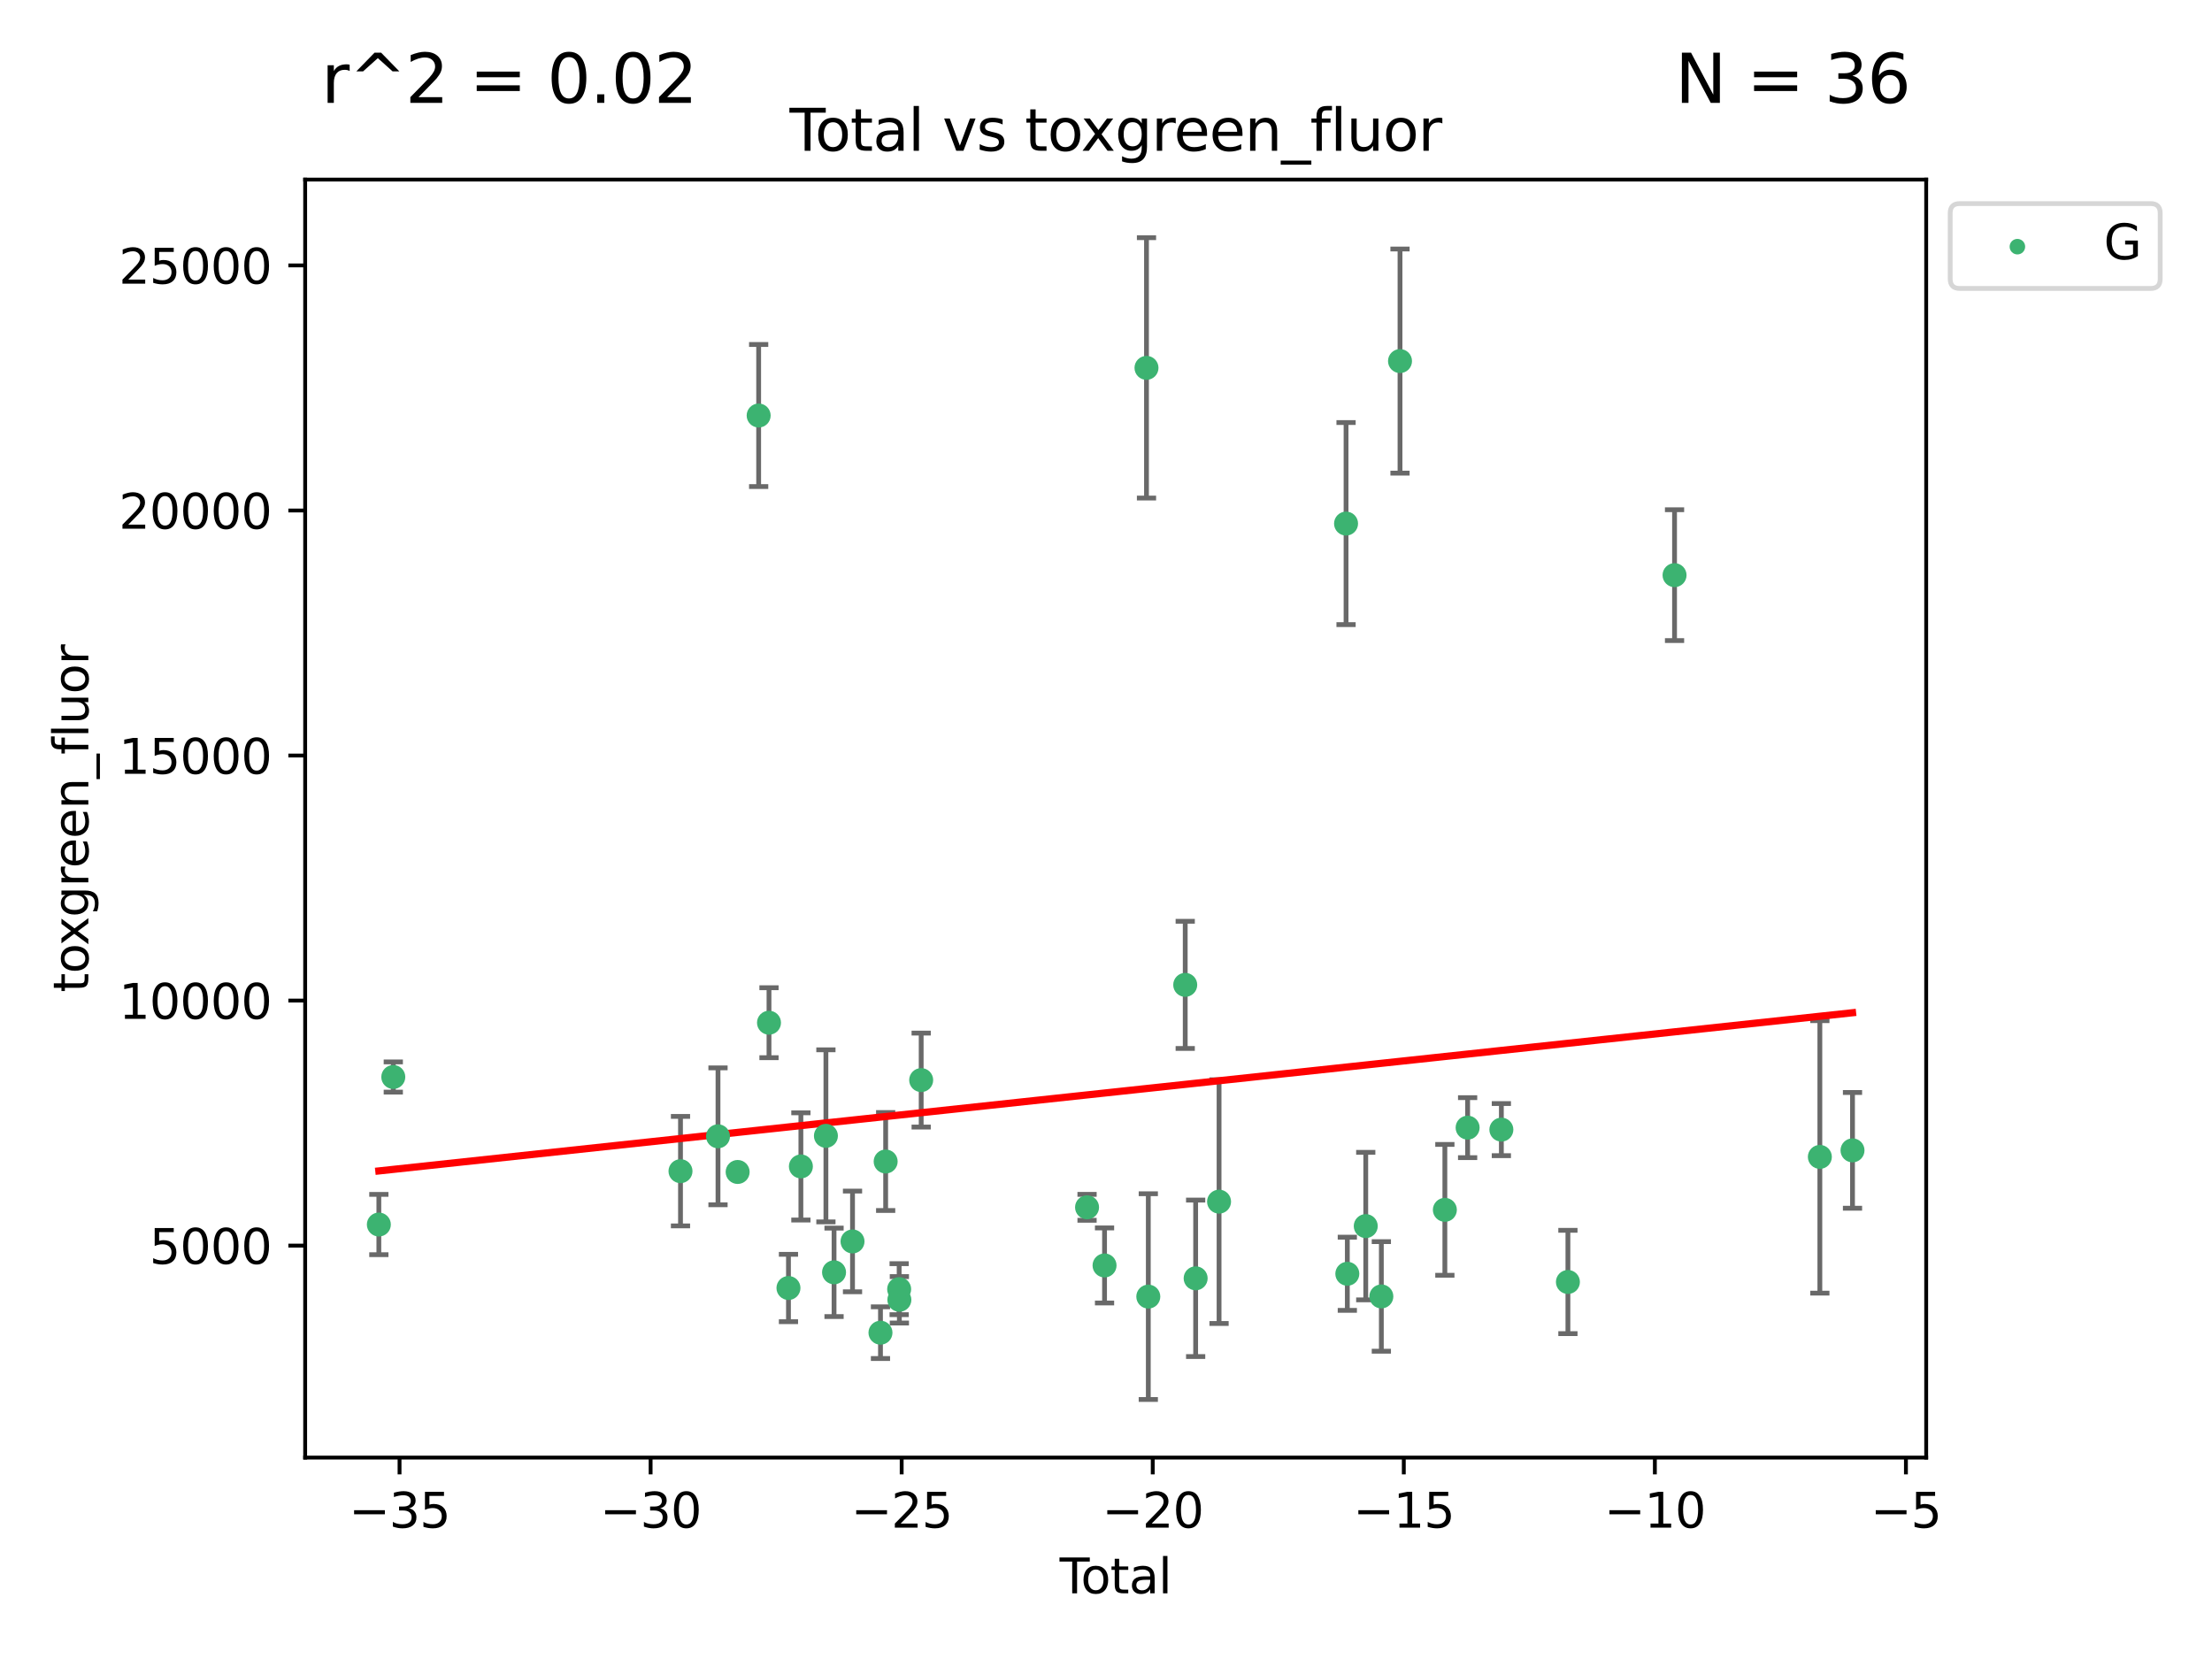 <?xml version="1.0" encoding="utf-8" standalone="no"?>
<!DOCTYPE svg PUBLIC "-//W3C//DTD SVG 1.1//EN"
  "http://www.w3.org/Graphics/SVG/1.1/DTD/svg11.dtd">
<svg xmlns:xlink="http://www.w3.org/1999/xlink" width="460.8pt" height="345.6pt" viewBox="0 0 460.8 345.6" xmlns="http://www.w3.org/2000/svg" version="1.1">
 <defs>
  <style type="text/css">*{stroke-linejoin: round; stroke-linecap: butt}</style>
 </defs>
 <g id="figure_1">
  <g id="patch_1">
   <path d="M 0 345.6 
L 460.8 345.6 
L 460.8 0 
L 0 0 
z
" style="fill: #ffffff"/>
  </g>
  <g id="axes_1">
   <g id="patch_2">
    <path d="M 63.571 303.64 
L 401.26 303.64 
L 401.26 37.411 
L 63.571 37.411 
z
" style="fill: #ffffff"/>
   </g>
   <g id="PathCollection_1">
    <defs>
     <path id="ma9e96d5936" d="M 0 1.118 
C 0.297 1.118 0.581 1 0.791 0.791 
C 1 0.581 1.118 0.297 1.118 0 
C 1.118 -0.297 1 -0.581 0.791 -0.791 
C 0.581 -1 0.297 -1.118 0 -1.118 
C -0.297 -1.118 -0.581 -1 -0.791 -0.791 
C -1 -0.581 -1.118 -0.297 -1.118 0 
C -1.118 0.297 -1 0.581 -0.791 0.791 
C -0.581 1 -0.297 1.118 0 1.118 
z
" style="stroke: #3cb371"/>
    </defs>
    <g clip-path="url(#pfe37935ccc)">
     <use xlink:href="#ma9e96d5936" x="78.921" y="255.092" style="fill: #3cb371; stroke: #3cb371"/>
     <use xlink:href="#ma9e96d5936" x="81.93" y="224.358" style="fill: #3cb371; stroke: #3cb371"/>
     <use xlink:href="#ma9e96d5936" x="141.76" y="243.976" style="fill: #3cb371; stroke: #3cb371"/>
     <use xlink:href="#ma9e96d5936" x="149.573" y="236.713" style="fill: #3cb371; stroke: #3cb371"/>
     <use xlink:href="#ma9e96d5936" x="153.665" y="244.142" style="fill: #3cb371; stroke: #3cb371"/>
     <use xlink:href="#ma9e96d5936" x="158.042" y="86.56" style="fill: #3cb371; stroke: #3cb371"/>
     <use xlink:href="#ma9e96d5936" x="160.196" y="213.05" style="fill: #3cb371; stroke: #3cb371"/>
     <use xlink:href="#ma9e96d5936" x="164.252" y="268.315" style="fill: #3cb371; stroke: #3cb371"/>
     <use xlink:href="#ma9e96d5936" x="166.84" y="242.987" style="fill: #3cb371; stroke: #3cb371"/>
     <use xlink:href="#ma9e96d5936" x="172.053" y="236.618" style="fill: #3cb371; stroke: #3cb371"/>
     <use xlink:href="#ma9e96d5936" x="173.747" y="265.048" style="fill: #3cb371; stroke: #3cb371"/>
     <use xlink:href="#ma9e96d5936" x="177.596" y="258.614" style="fill: #3cb371; stroke: #3cb371"/>
     <use xlink:href="#ma9e96d5936" x="183.419" y="277.623" style="fill: #3cb371; stroke: #3cb371"/>
     <use xlink:href="#ma9e96d5936" x="184.499" y="241.963" style="fill: #3cb371; stroke: #3cb371"/>
     <use xlink:href="#ma9e96d5936" x="187.311" y="268.556" style="fill: #3cb371; stroke: #3cb371"/>
     <use xlink:href="#ma9e96d5936" x="187.355" y="270.773" style="fill: #3cb371; stroke: #3cb371"/>
     <use xlink:href="#ma9e96d5936" x="191.898" y="225.001" style="fill: #3cb371; stroke: #3cb371"/>
     <use xlink:href="#ma9e96d5936" x="226.453" y="251.506" style="fill: #3cb371; stroke: #3cb371"/>
     <use xlink:href="#ma9e96d5936" x="230.097" y="263.616" style="fill: #3cb371; stroke: #3cb371"/>
     <use xlink:href="#ma9e96d5936" x="238.835" y="76.634" style="fill: #3cb371; stroke: #3cb371"/>
     <use xlink:href="#ma9e96d5936" x="239.213" y="270.106" style="fill: #3cb371; stroke: #3cb371"/>
     <use xlink:href="#ma9e96d5936" x="246.904" y="205.165" style="fill: #3cb371; stroke: #3cb371"/>
     <use xlink:href="#ma9e96d5936" x="249.076" y="266.296" style="fill: #3cb371; stroke: #3cb371"/>
     <use xlink:href="#ma9e96d5936" x="253.952" y="250.324" style="fill: #3cb371; stroke: #3cb371"/>
     <use xlink:href="#ma9e96d5936" x="280.407" y="109.072" style="fill: #3cb371; stroke: #3cb371"/>
     <use xlink:href="#ma9e96d5936" x="280.673" y="265.351" style="fill: #3cb371; stroke: #3cb371"/>
     <use xlink:href="#ma9e96d5936" x="284.511" y="255.417" style="fill: #3cb371; stroke: #3cb371"/>
     <use xlink:href="#ma9e96d5936" x="287.76" y="270.07" style="fill: #3cb371; stroke: #3cb371"/>
     <use xlink:href="#ma9e96d5936" x="291.648" y="75.219" style="fill: #3cb371; stroke: #3cb371"/>
     <use xlink:href="#ma9e96d5936" x="300.991" y="252.032" style="fill: #3cb371; stroke: #3cb371"/>
     <use xlink:href="#ma9e96d5936" x="305.733" y="234.911" style="fill: #3cb371; stroke: #3cb371"/>
     <use xlink:href="#ma9e96d5936" x="312.761" y="235.32" style="fill: #3cb371; stroke: #3cb371"/>
     <use xlink:href="#ma9e96d5936" x="326.625" y="267.059" style="fill: #3cb371; stroke: #3cb371"/>
     <use xlink:href="#ma9e96d5936" x="348.839" y="119.815" style="fill: #3cb371; stroke: #3cb371"/>
     <use xlink:href="#ma9e96d5936" x="379.109" y="241.003" style="fill: #3cb371; stroke: #3cb371"/>
     <use xlink:href="#ma9e96d5936" x="385.911" y="239.643" style="fill: #3cb371; stroke: #3cb371"/>
    </g>
   </g>
   <g id="matplotlib.axis_1">
    <g id="xtick_1">
     <g id="line2d_1">
      <defs>
       <path id="m0915909572" d="M 0 0 
L 0 3.5 
" style="stroke: #000000; stroke-width: 0.8"/>
      </defs>
      <g>
       <use xlink:href="#m0915909572" x="83.232" y="303.64" style="stroke: #000000; stroke-width: 0.8"/>
      </g>
     </g>
     <g id="text_1">
      <!-- −35 -->
      <g transform="translate(72.68 318.238)scale(0.1 -0.1)">
       <defs>
        <path id="DejaVuSans-2212" d="M 678 2272 
L 4684 2272 
L 4684 1741 
L 678 1741 
L 678 2272 
z
" transform="scale(0.016)"/>
        <path id="DejaVuSans-33" d="M 2597 2516 
Q 3050 2419 3304 2112 
Q 3559 1806 3559 1356 
Q 3559 666 3084 287 
Q 2609 -91 1734 -91 
Q 1441 -91 1130 -33 
Q 819 25 488 141 
L 488 750 
Q 750 597 1062 519 
Q 1375 441 1716 441 
Q 2309 441 2620 675 
Q 2931 909 2931 1356 
Q 2931 1769 2642 2001 
Q 2353 2234 1838 2234 
L 1294 2234 
L 1294 2753 
L 1863 2753 
Q 2328 2753 2575 2939 
Q 2822 3125 2822 3475 
Q 2822 3834 2567 4026 
Q 2313 4219 1838 4219 
Q 1578 4219 1281 4162 
Q 984 4106 628 3988 
L 628 4550 
Q 988 4650 1302 4700 
Q 1616 4750 1894 4750 
Q 2613 4750 3031 4423 
Q 3450 4097 3450 3541 
Q 3450 3153 3228 2886 
Q 3006 2619 2597 2516 
z
" transform="scale(0.016)"/>
        <path id="DejaVuSans-35" d="M 691 4666 
L 3169 4666 
L 3169 4134 
L 1269 4134 
L 1269 2991 
Q 1406 3038 1543 3061 
Q 1681 3084 1819 3084 
Q 2600 3084 3056 2656 
Q 3513 2228 3513 1497 
Q 3513 744 3044 326 
Q 2575 -91 1722 -91 
Q 1428 -91 1123 -41 
Q 819 9 494 109 
L 494 744 
Q 775 591 1075 516 
Q 1375 441 1709 441 
Q 2250 441 2565 725 
Q 2881 1009 2881 1497 
Q 2881 1984 2565 2268 
Q 2250 2553 1709 2553 
Q 1456 2553 1204 2497 
Q 953 2441 691 2322 
L 691 4666 
z
" transform="scale(0.016)"/>
       </defs>
       <use xlink:href="#DejaVuSans-2212"/>
       <use xlink:href="#DejaVuSans-33" x="83.789"/>
       <use xlink:href="#DejaVuSans-35" x="147.412"/>
      </g>
     </g>
    </g>
    <g id="xtick_2">
     <g id="line2d_2">
      <g>
       <use xlink:href="#m0915909572" x="135.534" y="303.64" style="stroke: #000000; stroke-width: 0.8"/>
      </g>
     </g>
     <g id="text_2">
      <!-- −30 -->
      <g transform="translate(124.981 318.238)scale(0.1 -0.1)">
       <defs>
        <path id="DejaVuSans-30" d="M 2034 4250 
Q 1547 4250 1301 3770 
Q 1056 3291 1056 2328 
Q 1056 1369 1301 889 
Q 1547 409 2034 409 
Q 2525 409 2770 889 
Q 3016 1369 3016 2328 
Q 3016 3291 2770 3770 
Q 2525 4250 2034 4250 
z
M 2034 4750 
Q 2819 4750 3233 4129 
Q 3647 3509 3647 2328 
Q 3647 1150 3233 529 
Q 2819 -91 2034 -91 
Q 1250 -91 836 529 
Q 422 1150 422 2328 
Q 422 3509 836 4129 
Q 1250 4750 2034 4750 
z
" transform="scale(0.016)"/>
       </defs>
       <use xlink:href="#DejaVuSans-2212"/>
       <use xlink:href="#DejaVuSans-33" x="83.789"/>
       <use xlink:href="#DejaVuSans-30" x="147.412"/>
      </g>
     </g>
    </g>
    <g id="xtick_3">
     <g id="line2d_3">
      <g>
       <use xlink:href="#m0915909572" x="187.835" y="303.64" style="stroke: #000000; stroke-width: 0.8"/>
      </g>
     </g>
     <g id="text_3">
      <!-- −25 -->
      <g transform="translate(177.283 318.238)scale(0.1 -0.1)">
       <defs>
        <path id="DejaVuSans-32" d="M 1228 531 
L 3431 531 
L 3431 0 
L 469 0 
L 469 531 
Q 828 903 1448 1529 
Q 2069 2156 2228 2338 
Q 2531 2678 2651 2914 
Q 2772 3150 2772 3378 
Q 2772 3750 2511 3984 
Q 2250 4219 1831 4219 
Q 1534 4219 1204 4116 
Q 875 4013 500 3803 
L 500 4441 
Q 881 4594 1212 4672 
Q 1544 4750 1819 4750 
Q 2544 4750 2975 4387 
Q 3406 4025 3406 3419 
Q 3406 3131 3298 2873 
Q 3191 2616 2906 2266 
Q 2828 2175 2409 1742 
Q 1991 1309 1228 531 
z
" transform="scale(0.016)"/>
       </defs>
       <use xlink:href="#DejaVuSans-2212"/>
       <use xlink:href="#DejaVuSans-32" x="83.789"/>
       <use xlink:href="#DejaVuSans-35" x="147.412"/>
      </g>
     </g>
    </g>
    <g id="xtick_4">
     <g id="line2d_4">
      <g>
       <use xlink:href="#m0915909572" x="240.136" y="303.64" style="stroke: #000000; stroke-width: 0.8"/>
      </g>
     </g>
     <g id="text_4">
      <!-- −20 -->
      <g transform="translate(229.584 318.238)scale(0.1 -0.1)">
       <use xlink:href="#DejaVuSans-2212"/>
       <use xlink:href="#DejaVuSans-32" x="83.789"/>
       <use xlink:href="#DejaVuSans-30" x="147.412"/>
      </g>
     </g>
    </g>
    <g id="xtick_5">
     <g id="line2d_5">
      <g>
       <use xlink:href="#m0915909572" x="292.437" y="303.64" style="stroke: #000000; stroke-width: 0.8"/>
      </g>
     </g>
     <g id="text_5">
      <!-- −15 -->
      <g transform="translate(281.885 318.238)scale(0.1 -0.1)">
       <defs>
        <path id="DejaVuSans-31" d="M 794 531 
L 1825 531 
L 1825 4091 
L 703 3866 
L 703 4441 
L 1819 4666 
L 2450 4666 
L 2450 531 
L 3481 531 
L 3481 0 
L 794 0 
L 794 531 
z
" transform="scale(0.016)"/>
       </defs>
       <use xlink:href="#DejaVuSans-2212"/>
       <use xlink:href="#DejaVuSans-31" x="83.789"/>
       <use xlink:href="#DejaVuSans-35" x="147.412"/>
      </g>
     </g>
    </g>
    <g id="xtick_6">
     <g id="line2d_6">
      <g>
       <use xlink:href="#m0915909572" x="344.739" y="303.64" style="stroke: #000000; stroke-width: 0.8"/>
      </g>
     </g>
     <g id="text_6">
      <!-- −10 -->
      <g transform="translate(334.186 318.238)scale(0.1 -0.1)">
       <use xlink:href="#DejaVuSans-2212"/>
       <use xlink:href="#DejaVuSans-31" x="83.789"/>
       <use xlink:href="#DejaVuSans-30" x="147.412"/>
      </g>
     </g>
    </g>
    <g id="xtick_7">
     <g id="line2d_7">
      <g>
       <use xlink:href="#m0915909572" x="397.04" y="303.64" style="stroke: #000000; stroke-width: 0.8"/>
      </g>
     </g>
     <g id="text_7">
      <!-- −5 -->
      <g transform="translate(389.669 318.238)scale(0.1 -0.1)">
       <use xlink:href="#DejaVuSans-2212"/>
       <use xlink:href="#DejaVuSans-35" x="83.789"/>
      </g>
     </g>
    </g>
    <g id="text_8">
     <!-- Total -->
     <g transform="translate(220.739 331.917)scale(0.1 -0.1)">
      <defs>
       <path id="DejaVuSans-54" d="M -19 4666 
L 3928 4666 
L 3928 4134 
L 2272 4134 
L 2272 0 
L 1638 0 
L 1638 4134 
L -19 4134 
L -19 4666 
z
" transform="scale(0.016)"/>
       <path id="DejaVuSans-6f" d="M 1959 3097 
Q 1497 3097 1228 2736 
Q 959 2375 959 1747 
Q 959 1119 1226 758 
Q 1494 397 1959 397 
Q 2419 397 2687 759 
Q 2956 1122 2956 1747 
Q 2956 2369 2687 2733 
Q 2419 3097 1959 3097 
z
M 1959 3584 
Q 2709 3584 3137 3096 
Q 3566 2609 3566 1747 
Q 3566 888 3137 398 
Q 2709 -91 1959 -91 
Q 1206 -91 779 398 
Q 353 888 353 1747 
Q 353 2609 779 3096 
Q 1206 3584 1959 3584 
z
" transform="scale(0.016)"/>
       <path id="DejaVuSans-74" d="M 1172 4494 
L 1172 3500 
L 2356 3500 
L 2356 3053 
L 1172 3053 
L 1172 1153 
Q 1172 725 1289 603 
Q 1406 481 1766 481 
L 2356 481 
L 2356 0 
L 1766 0 
Q 1100 0 847 248 
Q 594 497 594 1153 
L 594 3053 
L 172 3053 
L 172 3500 
L 594 3500 
L 594 4494 
L 1172 4494 
z
" transform="scale(0.016)"/>
       <path id="DejaVuSans-61" d="M 2194 1759 
Q 1497 1759 1228 1600 
Q 959 1441 959 1056 
Q 959 750 1161 570 
Q 1363 391 1709 391 
Q 2188 391 2477 730 
Q 2766 1069 2766 1631 
L 2766 1759 
L 2194 1759 
z
M 3341 1997 
L 3341 0 
L 2766 0 
L 2766 531 
Q 2569 213 2275 61 
Q 1981 -91 1556 -91 
Q 1019 -91 701 211 
Q 384 513 384 1019 
Q 384 1609 779 1909 
Q 1175 2209 1959 2209 
L 2766 2209 
L 2766 2266 
Q 2766 2663 2505 2880 
Q 2244 3097 1772 3097 
Q 1472 3097 1187 3025 
Q 903 2953 641 2809 
L 641 3341 
Q 956 3463 1253 3523 
Q 1550 3584 1831 3584 
Q 2591 3584 2966 3190 
Q 3341 2797 3341 1997 
z
" transform="scale(0.016)"/>
       <path id="DejaVuSans-6c" d="M 603 4863 
L 1178 4863 
L 1178 0 
L 603 0 
L 603 4863 
z
" transform="scale(0.016)"/>
      </defs>
      <use xlink:href="#DejaVuSans-54"/>
      <use xlink:href="#DejaVuSans-6f" x="44.084"/>
      <use xlink:href="#DejaVuSans-74" x="105.266"/>
      <use xlink:href="#DejaVuSans-61" x="144.475"/>
      <use xlink:href="#DejaVuSans-6c" x="205.754"/>
     </g>
    </g>
   </g>
   <g id="matplotlib.axis_2">
    <g id="ytick_1">
     <g id="line2d_8">
      <defs>
       <path id="mdbef2189c6" d="M 0 0 
L -3.5 0 
" style="stroke: #000000; stroke-width: 0.8"/>
      </defs>
      <g>
       <use xlink:href="#mdbef2189c6" x="63.571" y="259.485" style="stroke: #000000; stroke-width: 0.8"/>
      </g>
     </g>
     <g id="text_9">
      <!-- 5000 -->
      <g transform="translate(31.121 263.284)scale(0.1 -0.1)">
       <use xlink:href="#DejaVuSans-35"/>
       <use xlink:href="#DejaVuSans-30" x="63.623"/>
       <use xlink:href="#DejaVuSans-30" x="127.246"/>
       <use xlink:href="#DejaVuSans-30" x="190.869"/>
      </g>
     </g>
    </g>
    <g id="ytick_2">
     <g id="line2d_9">
      <g>
       <use xlink:href="#mdbef2189c6" x="63.571" y="208.437" style="stroke: #000000; stroke-width: 0.8"/>
      </g>
     </g>
     <g id="text_10">
      <!-- 10000 -->
      <g transform="translate(24.759 212.237)scale(0.1 -0.1)">
       <use xlink:href="#DejaVuSans-31"/>
       <use xlink:href="#DejaVuSans-30" x="63.623"/>
       <use xlink:href="#DejaVuSans-30" x="127.246"/>
       <use xlink:href="#DejaVuSans-30" x="190.869"/>
       <use xlink:href="#DejaVuSans-30" x="254.492"/>
      </g>
     </g>
    </g>
    <g id="ytick_3">
     <g id="line2d_10">
      <g>
       <use xlink:href="#mdbef2189c6" x="63.571" y="157.39" style="stroke: #000000; stroke-width: 0.8"/>
      </g>
     </g>
     <g id="text_11">
      <!-- 15000 -->
      <g transform="translate(24.759 161.189)scale(0.1 -0.1)">
       <use xlink:href="#DejaVuSans-31"/>
       <use xlink:href="#DejaVuSans-35" x="63.623"/>
       <use xlink:href="#DejaVuSans-30" x="127.246"/>
       <use xlink:href="#DejaVuSans-30" x="190.869"/>
       <use xlink:href="#DejaVuSans-30" x="254.492"/>
      </g>
     </g>
    </g>
    <g id="ytick_4">
     <g id="line2d_11">
      <g>
       <use xlink:href="#mdbef2189c6" x="63.571" y="106.342" style="stroke: #000000; stroke-width: 0.8"/>
      </g>
     </g>
     <g id="text_12">
      <!-- 20000 -->
      <g transform="translate(24.759 110.141)scale(0.1 -0.1)">
       <use xlink:href="#DejaVuSans-32"/>
       <use xlink:href="#DejaVuSans-30" x="63.623"/>
       <use xlink:href="#DejaVuSans-30" x="127.246"/>
       <use xlink:href="#DejaVuSans-30" x="190.869"/>
       <use xlink:href="#DejaVuSans-30" x="254.492"/>
      </g>
     </g>
    </g>
    <g id="ytick_5">
     <g id="line2d_12">
      <g>
       <use xlink:href="#mdbef2189c6" x="63.571" y="55.294" style="stroke: #000000; stroke-width: 0.8"/>
      </g>
     </g>
     <g id="text_13">
      <!-- 25000 -->
      <g transform="translate(24.759 59.093)scale(0.1 -0.1)">
       <use xlink:href="#DejaVuSans-32"/>
       <use xlink:href="#DejaVuSans-35" x="63.623"/>
       <use xlink:href="#DejaVuSans-30" x="127.246"/>
       <use xlink:href="#DejaVuSans-30" x="190.869"/>
       <use xlink:href="#DejaVuSans-30" x="254.492"/>
      </g>
     </g>
    </g>
    <g id="text_14">
     <!-- toxgreen_fluor -->
     <g transform="translate(18.401 206.72)rotate(-90)scale(0.1 -0.1)">
      <defs>
       <path id="DejaVuSans-78" d="M 3513 3500 
L 2247 1797 
L 3578 0 
L 2900 0 
L 1881 1375 
L 863 0 
L 184 0 
L 1544 1831 
L 300 3500 
L 978 3500 
L 1906 2253 
L 2834 3500 
L 3513 3500 
z
" transform="scale(0.016)"/>
       <path id="DejaVuSans-67" d="M 2906 1791 
Q 2906 2416 2648 2759 
Q 2391 3103 1925 3103 
Q 1463 3103 1205 2759 
Q 947 2416 947 1791 
Q 947 1169 1205 825 
Q 1463 481 1925 481 
Q 2391 481 2648 825 
Q 2906 1169 2906 1791 
z
M 3481 434 
Q 3481 -459 3084 -895 
Q 2688 -1331 1869 -1331 
Q 1566 -1331 1297 -1286 
Q 1028 -1241 775 -1147 
L 775 -588 
Q 1028 -725 1275 -790 
Q 1522 -856 1778 -856 
Q 2344 -856 2625 -561 
Q 2906 -266 2906 331 
L 2906 616 
Q 2728 306 2450 153 
Q 2172 0 1784 0 
Q 1141 0 747 490 
Q 353 981 353 1791 
Q 353 2603 747 3093 
Q 1141 3584 1784 3584 
Q 2172 3584 2450 3431 
Q 2728 3278 2906 2969 
L 2906 3500 
L 3481 3500 
L 3481 434 
z
" transform="scale(0.016)"/>
       <path id="DejaVuSans-72" d="M 2631 2963 
Q 2534 3019 2420 3045 
Q 2306 3072 2169 3072 
Q 1681 3072 1420 2755 
Q 1159 2438 1159 1844 
L 1159 0 
L 581 0 
L 581 3500 
L 1159 3500 
L 1159 2956 
Q 1341 3275 1631 3429 
Q 1922 3584 2338 3584 
Q 2397 3584 2469 3576 
Q 2541 3569 2628 3553 
L 2631 2963 
z
" transform="scale(0.016)"/>
       <path id="DejaVuSans-65" d="M 3597 1894 
L 3597 1613 
L 953 1613 
Q 991 1019 1311 708 
Q 1631 397 2203 397 
Q 2534 397 2845 478 
Q 3156 559 3463 722 
L 3463 178 
Q 3153 47 2828 -22 
Q 2503 -91 2169 -91 
Q 1331 -91 842 396 
Q 353 884 353 1716 
Q 353 2575 817 3079 
Q 1281 3584 2069 3584 
Q 2775 3584 3186 3129 
Q 3597 2675 3597 1894 
z
M 3022 2063 
Q 3016 2534 2758 2815 
Q 2500 3097 2075 3097 
Q 1594 3097 1305 2825 
Q 1016 2553 972 2059 
L 3022 2063 
z
" transform="scale(0.016)"/>
       <path id="DejaVuSans-6e" d="M 3513 2113 
L 3513 0 
L 2938 0 
L 2938 2094 
Q 2938 2591 2744 2837 
Q 2550 3084 2163 3084 
Q 1697 3084 1428 2787 
Q 1159 2491 1159 1978 
L 1159 0 
L 581 0 
L 581 3500 
L 1159 3500 
L 1159 2956 
Q 1366 3272 1645 3428 
Q 1925 3584 2291 3584 
Q 2894 3584 3203 3211 
Q 3513 2838 3513 2113 
z
" transform="scale(0.016)"/>
       <path id="DejaVuSans-5f" d="M 3263 -1063 
L 3263 -1509 
L -63 -1509 
L -63 -1063 
L 3263 -1063 
z
" transform="scale(0.016)"/>
       <path id="DejaVuSans-66" d="M 2375 4863 
L 2375 4384 
L 1825 4384 
Q 1516 4384 1395 4259 
Q 1275 4134 1275 3809 
L 1275 3500 
L 2222 3500 
L 2222 3053 
L 1275 3053 
L 1275 0 
L 697 0 
L 697 3053 
L 147 3053 
L 147 3500 
L 697 3500 
L 697 3744 
Q 697 4328 969 4595 
Q 1241 4863 1831 4863 
L 2375 4863 
z
" transform="scale(0.016)"/>
       <path id="DejaVuSans-75" d="M 544 1381 
L 544 3500 
L 1119 3500 
L 1119 1403 
Q 1119 906 1312 657 
Q 1506 409 1894 409 
Q 2359 409 2629 706 
Q 2900 1003 2900 1516 
L 2900 3500 
L 3475 3500 
L 3475 0 
L 2900 0 
L 2900 538 
Q 2691 219 2414 64 
Q 2138 -91 1772 -91 
Q 1169 -91 856 284 
Q 544 659 544 1381 
z
M 1991 3584 
L 1991 3584 
z
" transform="scale(0.016)"/>
      </defs>
      <use xlink:href="#DejaVuSans-74"/>
      <use xlink:href="#DejaVuSans-6f" x="39.209"/>
      <use xlink:href="#DejaVuSans-78" x="97.266"/>
      <use xlink:href="#DejaVuSans-67" x="156.445"/>
      <use xlink:href="#DejaVuSans-72" x="219.922"/>
      <use xlink:href="#DejaVuSans-65" x="258.785"/>
      <use xlink:href="#DejaVuSans-65" x="320.309"/>
      <use xlink:href="#DejaVuSans-6e" x="381.832"/>
      <use xlink:href="#DejaVuSans-5f" x="445.211"/>
      <use xlink:href="#DejaVuSans-66" x="495.211"/>
      <use xlink:href="#DejaVuSans-6c" x="530.416"/>
      <use xlink:href="#DejaVuSans-75" x="558.199"/>
      <use xlink:href="#DejaVuSans-6f" x="621.578"/>
      <use xlink:href="#DejaVuSans-72" x="682.76"/>
     </g>
    </g>
   </g>
   <g id="LineCollection_1">
    <path d="M 78.921 261.37 
L 78.921 248.815 
" clip-path="url(#pfe37935ccc)" style="fill: none; stroke: #696969"/>
    <path d="M 81.93 227.503 
L 81.93 221.213 
" clip-path="url(#pfe37935ccc)" style="fill: none; stroke: #696969"/>
    <path d="M 141.76 255.379 
L 141.76 232.572 
" clip-path="url(#pfe37935ccc)" style="fill: none; stroke: #696969"/>
    <path d="M 149.573 250.973 
L 149.573 222.452 
" clip-path="url(#pfe37935ccc)" style="fill: none; stroke: #696969"/>
    <path d="M 153.665 245.009 
L 153.665 243.275 
" clip-path="url(#pfe37935ccc)" style="fill: none; stroke: #696969"/>
    <path d="M 158.042 101.358 
L 158.042 71.762 
" clip-path="url(#pfe37935ccc)" style="fill: none; stroke: #696969"/>
    <path d="M 160.196 220.338 
L 160.196 205.763 
" clip-path="url(#pfe37935ccc)" style="fill: none; stroke: #696969"/>
    <path d="M 164.252 275.332 
L 164.252 261.297 
" clip-path="url(#pfe37935ccc)" style="fill: none; stroke: #696969"/>
    <path d="M 166.84 254.152 
L 166.84 231.823 
" clip-path="url(#pfe37935ccc)" style="fill: none; stroke: #696969"/>
    <path d="M 172.053 254.539 
L 172.053 218.697 
" clip-path="url(#pfe37935ccc)" style="fill: none; stroke: #696969"/>
    <path d="M 173.747 274.259 
L 173.747 255.837 
" clip-path="url(#pfe37935ccc)" style="fill: none; stroke: #696969"/>
    <path d="M 177.596 269.104 
L 177.596 248.125 
" clip-path="url(#pfe37935ccc)" style="fill: none; stroke: #696969"/>
    <path d="M 183.419 283.007 
L 183.419 272.238 
" clip-path="url(#pfe37935ccc)" style="fill: none; stroke: #696969"/>
    <path d="M 184.499 252.171 
L 184.499 231.755 
" clip-path="url(#pfe37935ccc)" style="fill: none; stroke: #696969"/>
    <path d="M 187.311 273.867 
L 187.311 263.245 
" clip-path="url(#pfe37935ccc)" style="fill: none; stroke: #696969"/>
    <path d="M 187.355 275.609 
L 187.355 265.938 
" clip-path="url(#pfe37935ccc)" style="fill: none; stroke: #696969"/>
    <path d="M 191.898 234.788 
L 191.898 215.213 
" clip-path="url(#pfe37935ccc)" style="fill: none; stroke: #696969"/>
    <path d="M 226.453 254.204 
L 226.453 248.809 
" clip-path="url(#pfe37935ccc)" style="fill: none; stroke: #696969"/>
    <path d="M 230.097 271.434 
L 230.097 255.797 
" clip-path="url(#pfe37935ccc)" style="fill: none; stroke: #696969"/>
    <path d="M 238.835 103.756 
L 238.835 49.513 
" clip-path="url(#pfe37935ccc)" style="fill: none; stroke: #696969"/>
    <path d="M 239.213 291.539 
L 239.213 248.674 
" clip-path="url(#pfe37935ccc)" style="fill: none; stroke: #696969"/>
    <path d="M 246.904 218.413 
L 246.904 191.917 
" clip-path="url(#pfe37935ccc)" style="fill: none; stroke: #696969"/>
    <path d="M 249.076 282.594 
L 249.076 249.998 
" clip-path="url(#pfe37935ccc)" style="fill: none; stroke: #696969"/>
    <path d="M 253.952 275.706 
L 253.952 224.942 
" clip-path="url(#pfe37935ccc)" style="fill: none; stroke: #696969"/>
    <path d="M 280.407 130.119 
L 280.407 88.026 
" clip-path="url(#pfe37935ccc)" style="fill: none; stroke: #696969"/>
    <path d="M 280.673 272.971 
L 280.673 257.73 
" clip-path="url(#pfe37935ccc)" style="fill: none; stroke: #696969"/>
    <path d="M 284.511 270.785 
L 284.511 240.05 
" clip-path="url(#pfe37935ccc)" style="fill: none; stroke: #696969"/>
    <path d="M 287.76 281.481 
L 287.76 258.66 
" clip-path="url(#pfe37935ccc)" style="fill: none; stroke: #696969"/>
    <path d="M 291.648 98.563 
L 291.648 51.875 
" clip-path="url(#pfe37935ccc)" style="fill: none; stroke: #696969"/>
    <path d="M 300.991 265.661 
L 300.991 238.404 
" clip-path="url(#pfe37935ccc)" style="fill: none; stroke: #696969"/>
    <path d="M 305.733 241.16 
L 305.733 228.663 
" clip-path="url(#pfe37935ccc)" style="fill: none; stroke: #696969"/>
    <path d="M 312.761 240.747 
L 312.761 229.893 
" clip-path="url(#pfe37935ccc)" style="fill: none; stroke: #696969"/>
    <path d="M 326.625 277.82 
L 326.625 256.299 
" clip-path="url(#pfe37935ccc)" style="fill: none; stroke: #696969"/>
    <path d="M 348.839 133.439 
L 348.839 106.19 
" clip-path="url(#pfe37935ccc)" style="fill: none; stroke: #696969"/>
    <path d="M 379.109 269.381 
L 379.109 212.624 
" clip-path="url(#pfe37935ccc)" style="fill: none; stroke: #696969"/>
    <path d="M 385.911 251.697 
L 385.911 227.588 
" clip-path="url(#pfe37935ccc)" style="fill: none; stroke: #696969"/>
   </g>
   <g id="line2d_13">
    <defs>
     <path id="m83c949ee21" d="M 2 0 
L -2 -0 
" style="stroke: #696969"/>
    </defs>
    <g clip-path="url(#pfe37935ccc)">
     <use xlink:href="#m83c949ee21" x="78.921" y="261.37" style="fill: #696969; stroke: #696969"/>
     <use xlink:href="#m83c949ee21" x="81.93" y="227.503" style="fill: #696969; stroke: #696969"/>
     <use xlink:href="#m83c949ee21" x="141.76" y="255.379" style="fill: #696969; stroke: #696969"/>
     <use xlink:href="#m83c949ee21" x="149.573" y="250.973" style="fill: #696969; stroke: #696969"/>
     <use xlink:href="#m83c949ee21" x="153.665" y="245.009" style="fill: #696969; stroke: #696969"/>
     <use xlink:href="#m83c949ee21" x="158.042" y="101.358" style="fill: #696969; stroke: #696969"/>
     <use xlink:href="#m83c949ee21" x="160.196" y="220.338" style="fill: #696969; stroke: #696969"/>
     <use xlink:href="#m83c949ee21" x="164.252" y="275.332" style="fill: #696969; stroke: #696969"/>
     <use xlink:href="#m83c949ee21" x="166.84" y="254.152" style="fill: #696969; stroke: #696969"/>
     <use xlink:href="#m83c949ee21" x="172.053" y="254.539" style="fill: #696969; stroke: #696969"/>
     <use xlink:href="#m83c949ee21" x="173.747" y="274.259" style="fill: #696969; stroke: #696969"/>
     <use xlink:href="#m83c949ee21" x="177.596" y="269.104" style="fill: #696969; stroke: #696969"/>
     <use xlink:href="#m83c949ee21" x="183.419" y="283.007" style="fill: #696969; stroke: #696969"/>
     <use xlink:href="#m83c949ee21" x="184.499" y="252.171" style="fill: #696969; stroke: #696969"/>
     <use xlink:href="#m83c949ee21" x="187.311" y="273.867" style="fill: #696969; stroke: #696969"/>
     <use xlink:href="#m83c949ee21" x="187.355" y="275.609" style="fill: #696969; stroke: #696969"/>
     <use xlink:href="#m83c949ee21" x="191.898" y="234.788" style="fill: #696969; stroke: #696969"/>
     <use xlink:href="#m83c949ee21" x="226.453" y="254.204" style="fill: #696969; stroke: #696969"/>
     <use xlink:href="#m83c949ee21" x="230.097" y="271.434" style="fill: #696969; stroke: #696969"/>
     <use xlink:href="#m83c949ee21" x="238.835" y="103.756" style="fill: #696969; stroke: #696969"/>
     <use xlink:href="#m83c949ee21" x="239.213" y="291.539" style="fill: #696969; stroke: #696969"/>
     <use xlink:href="#m83c949ee21" x="246.904" y="218.413" style="fill: #696969; stroke: #696969"/>
     <use xlink:href="#m83c949ee21" x="249.076" y="282.594" style="fill: #696969; stroke: #696969"/>
     <use xlink:href="#m83c949ee21" x="253.952" y="275.706" style="fill: #696969; stroke: #696969"/>
     <use xlink:href="#m83c949ee21" x="280.407" y="130.119" style="fill: #696969; stroke: #696969"/>
     <use xlink:href="#m83c949ee21" x="280.673" y="272.971" style="fill: #696969; stroke: #696969"/>
     <use xlink:href="#m83c949ee21" x="284.511" y="270.785" style="fill: #696969; stroke: #696969"/>
     <use xlink:href="#m83c949ee21" x="287.76" y="281.481" style="fill: #696969; stroke: #696969"/>
     <use xlink:href="#m83c949ee21" x="291.648" y="98.563" style="fill: #696969; stroke: #696969"/>
     <use xlink:href="#m83c949ee21" x="300.991" y="265.661" style="fill: #696969; stroke: #696969"/>
     <use xlink:href="#m83c949ee21" x="305.733" y="241.16" style="fill: #696969; stroke: #696969"/>
     <use xlink:href="#m83c949ee21" x="312.761" y="240.747" style="fill: #696969; stroke: #696969"/>
     <use xlink:href="#m83c949ee21" x="326.625" y="277.82" style="fill: #696969; stroke: #696969"/>
     <use xlink:href="#m83c949ee21" x="348.839" y="133.439" style="fill: #696969; stroke: #696969"/>
     <use xlink:href="#m83c949ee21" x="379.109" y="269.381" style="fill: #696969; stroke: #696969"/>
     <use xlink:href="#m83c949ee21" x="385.911" y="251.697" style="fill: #696969; stroke: #696969"/>
    </g>
   </g>
   <g id="line2d_14">
    <g clip-path="url(#pfe37935ccc)">
     <use xlink:href="#m83c949ee21" x="78.921" y="248.815" style="fill: #696969; stroke: #696969"/>
     <use xlink:href="#m83c949ee21" x="81.93" y="221.213" style="fill: #696969; stroke: #696969"/>
     <use xlink:href="#m83c949ee21" x="141.76" y="232.572" style="fill: #696969; stroke: #696969"/>
     <use xlink:href="#m83c949ee21" x="149.573" y="222.452" style="fill: #696969; stroke: #696969"/>
     <use xlink:href="#m83c949ee21" x="153.665" y="243.275" style="fill: #696969; stroke: #696969"/>
     <use xlink:href="#m83c949ee21" x="158.042" y="71.762" style="fill: #696969; stroke: #696969"/>
     <use xlink:href="#m83c949ee21" x="160.196" y="205.763" style="fill: #696969; stroke: #696969"/>
     <use xlink:href="#m83c949ee21" x="164.252" y="261.297" style="fill: #696969; stroke: #696969"/>
     <use xlink:href="#m83c949ee21" x="166.84" y="231.823" style="fill: #696969; stroke: #696969"/>
     <use xlink:href="#m83c949ee21" x="172.053" y="218.697" style="fill: #696969; stroke: #696969"/>
     <use xlink:href="#m83c949ee21" x="173.747" y="255.837" style="fill: #696969; stroke: #696969"/>
     <use xlink:href="#m83c949ee21" x="177.596" y="248.125" style="fill: #696969; stroke: #696969"/>
     <use xlink:href="#m83c949ee21" x="183.419" y="272.238" style="fill: #696969; stroke: #696969"/>
     <use xlink:href="#m83c949ee21" x="184.499" y="231.755" style="fill: #696969; stroke: #696969"/>
     <use xlink:href="#m83c949ee21" x="187.311" y="263.245" style="fill: #696969; stroke: #696969"/>
     <use xlink:href="#m83c949ee21" x="187.355" y="265.938" style="fill: #696969; stroke: #696969"/>
     <use xlink:href="#m83c949ee21" x="191.898" y="215.213" style="fill: #696969; stroke: #696969"/>
     <use xlink:href="#m83c949ee21" x="226.453" y="248.809" style="fill: #696969; stroke: #696969"/>
     <use xlink:href="#m83c949ee21" x="230.097" y="255.797" style="fill: #696969; stroke: #696969"/>
     <use xlink:href="#m83c949ee21" x="238.835" y="49.513" style="fill: #696969; stroke: #696969"/>
     <use xlink:href="#m83c949ee21" x="239.213" y="248.674" style="fill: #696969; stroke: #696969"/>
     <use xlink:href="#m83c949ee21" x="246.904" y="191.917" style="fill: #696969; stroke: #696969"/>
     <use xlink:href="#m83c949ee21" x="249.076" y="249.998" style="fill: #696969; stroke: #696969"/>
     <use xlink:href="#m83c949ee21" x="253.952" y="224.942" style="fill: #696969; stroke: #696969"/>
     <use xlink:href="#m83c949ee21" x="280.407" y="88.026" style="fill: #696969; stroke: #696969"/>
     <use xlink:href="#m83c949ee21" x="280.673" y="257.73" style="fill: #696969; stroke: #696969"/>
     <use xlink:href="#m83c949ee21" x="284.511" y="240.05" style="fill: #696969; stroke: #696969"/>
     <use xlink:href="#m83c949ee21" x="287.76" y="258.66" style="fill: #696969; stroke: #696969"/>
     <use xlink:href="#m83c949ee21" x="291.648" y="51.875" style="fill: #696969; stroke: #696969"/>
     <use xlink:href="#m83c949ee21" x="300.991" y="238.404" style="fill: #696969; stroke: #696969"/>
     <use xlink:href="#m83c949ee21" x="305.733" y="228.663" style="fill: #696969; stroke: #696969"/>
     <use xlink:href="#m83c949ee21" x="312.761" y="229.893" style="fill: #696969; stroke: #696969"/>
     <use xlink:href="#m83c949ee21" x="326.625" y="256.299" style="fill: #696969; stroke: #696969"/>
     <use xlink:href="#m83c949ee21" x="348.839" y="106.19" style="fill: #696969; stroke: #696969"/>
     <use xlink:href="#m83c949ee21" x="379.109" y="212.624" style="fill: #696969; stroke: #696969"/>
     <use xlink:href="#m83c949ee21" x="385.911" y="227.588" style="fill: #696969; stroke: #696969"/>
    </g>
   </g>
   <g id="line2d_15">
    <path d="M 78.921 243.925 
L 81.93 243.602 
L 141.76 237.18 
L 149.573 236.341 
L 153.665 235.902 
L 158.042 235.432 
L 160.196 235.201 
L 164.252 234.765 
L 166.84 234.488 
L 172.053 233.928 
L 173.747 233.746 
L 177.596 233.333 
L 183.419 232.708 
L 184.499 232.592 
L 187.311 232.29 
L 187.355 232.286 
L 191.898 231.798 
L 226.453 228.089 
L 230.097 227.698 
L 238.835 226.76 
L 239.213 226.719 
L 246.904 225.894 
L 249.076 225.66 
L 253.952 225.137 
L 280.407 222.297 
L 280.673 222.269 
L 284.511 221.857 
L 287.76 221.508 
L 291.648 221.091 
L 300.991 220.088 
L 305.733 219.579 
L 312.761 218.824 
L 326.625 217.336 
L 348.839 214.952 
L 379.109 211.703 
L 385.911 210.973 
" clip-path="url(#pfe37935ccc)" style="fill: none; stroke: #ff0000; stroke-width: 1.5; stroke-linecap: square"/>
   </g>
   <g id="line2d_16">
    <defs>
     <path id="m387702bd23" d="M 0 2 
C 0.53 2 1.039 1.789 1.414 1.414 
C 1.789 1.039 2 0.53 2 0 
C 2 -0.53 1.789 -1.039 1.414 -1.414 
C 1.039 -1.789 0.53 -2 0 -2 
C -0.53 -2 -1.039 -1.789 -1.414 -1.414 
C -1.789 -1.039 -2 -0.53 -2 0 
C -2 0.53 -1.789 1.039 -1.414 1.414 
C -1.039 1.789 -0.53 2 0 2 
z
" style="stroke: #3cb371"/>
    </defs>
    <g clip-path="url(#pfe37935ccc)">
     <use xlink:href="#m387702bd23" x="78.921" y="255.092" style="fill: #3cb371; stroke: #3cb371"/>
     <use xlink:href="#m387702bd23" x="81.93" y="224.358" style="fill: #3cb371; stroke: #3cb371"/>
     <use xlink:href="#m387702bd23" x="141.76" y="243.976" style="fill: #3cb371; stroke: #3cb371"/>
     <use xlink:href="#m387702bd23" x="149.573" y="236.713" style="fill: #3cb371; stroke: #3cb371"/>
     <use xlink:href="#m387702bd23" x="153.665" y="244.142" style="fill: #3cb371; stroke: #3cb371"/>
     <use xlink:href="#m387702bd23" x="158.042" y="86.56" style="fill: #3cb371; stroke: #3cb371"/>
     <use xlink:href="#m387702bd23" x="160.196" y="213.05" style="fill: #3cb371; stroke: #3cb371"/>
     <use xlink:href="#m387702bd23" x="164.252" y="268.315" style="fill: #3cb371; stroke: #3cb371"/>
     <use xlink:href="#m387702bd23" x="166.84" y="242.987" style="fill: #3cb371; stroke: #3cb371"/>
     <use xlink:href="#m387702bd23" x="172.053" y="236.618" style="fill: #3cb371; stroke: #3cb371"/>
     <use xlink:href="#m387702bd23" x="173.747" y="265.048" style="fill: #3cb371; stroke: #3cb371"/>
     <use xlink:href="#m387702bd23" x="177.596" y="258.614" style="fill: #3cb371; stroke: #3cb371"/>
     <use xlink:href="#m387702bd23" x="183.419" y="277.623" style="fill: #3cb371; stroke: #3cb371"/>
     <use xlink:href="#m387702bd23" x="184.499" y="241.963" style="fill: #3cb371; stroke: #3cb371"/>
     <use xlink:href="#m387702bd23" x="187.311" y="268.556" style="fill: #3cb371; stroke: #3cb371"/>
     <use xlink:href="#m387702bd23" x="187.355" y="270.773" style="fill: #3cb371; stroke: #3cb371"/>
     <use xlink:href="#m387702bd23" x="191.898" y="225.001" style="fill: #3cb371; stroke: #3cb371"/>
     <use xlink:href="#m387702bd23" x="226.453" y="251.506" style="fill: #3cb371; stroke: #3cb371"/>
     <use xlink:href="#m387702bd23" x="230.097" y="263.616" style="fill: #3cb371; stroke: #3cb371"/>
     <use xlink:href="#m387702bd23" x="238.835" y="76.634" style="fill: #3cb371; stroke: #3cb371"/>
     <use xlink:href="#m387702bd23" x="239.213" y="270.106" style="fill: #3cb371; stroke: #3cb371"/>
     <use xlink:href="#m387702bd23" x="246.904" y="205.165" style="fill: #3cb371; stroke: #3cb371"/>
     <use xlink:href="#m387702bd23" x="249.076" y="266.296" style="fill: #3cb371; stroke: #3cb371"/>
     <use xlink:href="#m387702bd23" x="253.952" y="250.324" style="fill: #3cb371; stroke: #3cb371"/>
     <use xlink:href="#m387702bd23" x="280.407" y="109.072" style="fill: #3cb371; stroke: #3cb371"/>
     <use xlink:href="#m387702bd23" x="280.673" y="265.351" style="fill: #3cb371; stroke: #3cb371"/>
     <use xlink:href="#m387702bd23" x="284.511" y="255.417" style="fill: #3cb371; stroke: #3cb371"/>
     <use xlink:href="#m387702bd23" x="287.76" y="270.07" style="fill: #3cb371; stroke: #3cb371"/>
     <use xlink:href="#m387702bd23" x="291.648" y="75.219" style="fill: #3cb371; stroke: #3cb371"/>
     <use xlink:href="#m387702bd23" x="300.991" y="252.032" style="fill: #3cb371; stroke: #3cb371"/>
     <use xlink:href="#m387702bd23" x="305.733" y="234.911" style="fill: #3cb371; stroke: #3cb371"/>
     <use xlink:href="#m387702bd23" x="312.761" y="235.32" style="fill: #3cb371; stroke: #3cb371"/>
     <use xlink:href="#m387702bd23" x="326.625" y="267.059" style="fill: #3cb371; stroke: #3cb371"/>
     <use xlink:href="#m387702bd23" x="348.839" y="119.815" style="fill: #3cb371; stroke: #3cb371"/>
     <use xlink:href="#m387702bd23" x="379.109" y="241.003" style="fill: #3cb371; stroke: #3cb371"/>
     <use xlink:href="#m387702bd23" x="385.911" y="239.643" style="fill: #3cb371; stroke: #3cb371"/>
    </g>
   </g>
   <g id="patch_3">
    <path d="M 63.571 303.64 
L 63.571 37.411 
" style="fill: none; stroke: #000000; stroke-width: 0.8; stroke-linejoin: miter; stroke-linecap: square"/>
   </g>
   <g id="patch_4">
    <path d="M 401.26 303.64 
L 401.26 37.411 
" style="fill: none; stroke: #000000; stroke-width: 0.8; stroke-linejoin: miter; stroke-linecap: square"/>
   </g>
   <g id="patch_5">
    <path d="M 63.571 303.64 
L 401.26 303.64 
" style="fill: none; stroke: #000000; stroke-width: 0.8; stroke-linejoin: miter; stroke-linecap: square"/>
   </g>
   <g id="patch_6">
    <path d="M 63.571 37.411 
L 401.26 37.411 
" style="fill: none; stroke: #000000; stroke-width: 0.8; stroke-linejoin: miter; stroke-linecap: square"/>
   </g>
   <g id="text_15">
    <!-- N = 36 -->
    <g transform="translate(348.964 21.426)scale(0.14 -0.14)">
     <defs>
      <path id="DejaVuSans-4e" d="M 628 4666 
L 1478 4666 
L 3547 763 
L 3547 4666 
L 4159 4666 
L 4159 0 
L 3309 0 
L 1241 3903 
L 1241 0 
L 628 0 
L 628 4666 
z
" transform="scale(0.016)"/>
      <path id="DejaVuSans-20" transform="scale(0.016)"/>
      <path id="DejaVuSans-3d" d="M 678 2906 
L 4684 2906 
L 4684 2381 
L 678 2381 
L 678 2906 
z
M 678 1631 
L 4684 1631 
L 4684 1100 
L 678 1100 
L 678 1631 
z
" transform="scale(0.016)"/>
      <path id="DejaVuSans-36" d="M 2113 2584 
Q 1688 2584 1439 2293 
Q 1191 2003 1191 1497 
Q 1191 994 1439 701 
Q 1688 409 2113 409 
Q 2538 409 2786 701 
Q 3034 994 3034 1497 
Q 3034 2003 2786 2293 
Q 2538 2584 2113 2584 
z
M 3366 4563 
L 3366 3988 
Q 3128 4100 2886 4159 
Q 2644 4219 2406 4219 
Q 1781 4219 1451 3797 
Q 1122 3375 1075 2522 
Q 1259 2794 1537 2939 
Q 1816 3084 2150 3084 
Q 2853 3084 3261 2657 
Q 3669 2231 3669 1497 
Q 3669 778 3244 343 
Q 2819 -91 2113 -91 
Q 1303 -91 875 529 
Q 447 1150 447 2328 
Q 447 3434 972 4092 
Q 1497 4750 2381 4750 
Q 2619 4750 2861 4703 
Q 3103 4656 3366 4563 
z
" transform="scale(0.016)"/>
     </defs>
     <use xlink:href="#DejaVuSans-4e"/>
     <use xlink:href="#DejaVuSans-20" x="74.805"/>
     <use xlink:href="#DejaVuSans-3d" x="106.592"/>
     <use xlink:href="#DejaVuSans-20" x="190.381"/>
     <use xlink:href="#DejaVuSans-33" x="222.168"/>
     <use xlink:href="#DejaVuSans-36" x="285.791"/>
    </g>
   </g>
   <g id="text_16">
    <!-- r^2 = 0.02 -->
    <g transform="translate(66.948 21.426)scale(0.14 -0.14)">
     <defs>
      <path id="DejaVuSans-5e" d="M 2988 4666 
L 4684 2925 
L 4056 2925 
L 2681 4159 
L 1306 2925 
L 678 2925 
L 2375 4666 
L 2988 4666 
z
" transform="scale(0.016)"/>
      <path id="DejaVuSans-2e" d="M 684 794 
L 1344 794 
L 1344 0 
L 684 0 
L 684 794 
z
" transform="scale(0.016)"/>
     </defs>
     <use xlink:href="#DejaVuSans-72"/>
     <use xlink:href="#DejaVuSans-5e" x="41.113"/>
     <use xlink:href="#DejaVuSans-32" x="124.902"/>
     <use xlink:href="#DejaVuSans-20" x="188.525"/>
     <use xlink:href="#DejaVuSans-3d" x="220.312"/>
     <use xlink:href="#DejaVuSans-20" x="304.102"/>
     <use xlink:href="#DejaVuSans-30" x="335.889"/>
     <use xlink:href="#DejaVuSans-2e" x="399.512"/>
     <use xlink:href="#DejaVuSans-30" x="431.299"/>
     <use xlink:href="#DejaVuSans-32" x="494.922"/>
    </g>
   </g>
   <g id="text_17">
    <!-- Total vs toxgreen_fluor -->
    <g transform="translate(164.48 31.411)scale(0.12 -0.12)">
     <defs>
      <path id="DejaVuSans-76" d="M 191 3500 
L 800 3500 
L 1894 563 
L 2988 3500 
L 3597 3500 
L 2284 0 
L 1503 0 
L 191 3500 
z
" transform="scale(0.016)"/>
      <path id="DejaVuSans-73" d="M 2834 3397 
L 2834 2853 
Q 2591 2978 2328 3040 
Q 2066 3103 1784 3103 
Q 1356 3103 1142 2972 
Q 928 2841 928 2578 
Q 928 2378 1081 2264 
Q 1234 2150 1697 2047 
L 1894 2003 
Q 2506 1872 2764 1633 
Q 3022 1394 3022 966 
Q 3022 478 2636 193 
Q 2250 -91 1575 -91 
Q 1294 -91 989 -36 
Q 684 19 347 128 
L 347 722 
Q 666 556 975 473 
Q 1284 391 1588 391 
Q 1994 391 2212 530 
Q 2431 669 2431 922 
Q 2431 1156 2273 1281 
Q 2116 1406 1581 1522 
L 1381 1569 
Q 847 1681 609 1914 
Q 372 2147 372 2553 
Q 372 3047 722 3315 
Q 1072 3584 1716 3584 
Q 2034 3584 2315 3537 
Q 2597 3491 2834 3397 
z
" transform="scale(0.016)"/>
     </defs>
     <use xlink:href="#DejaVuSans-54"/>
     <use xlink:href="#DejaVuSans-6f" x="44.084"/>
     <use xlink:href="#DejaVuSans-74" x="105.266"/>
     <use xlink:href="#DejaVuSans-61" x="144.475"/>
     <use xlink:href="#DejaVuSans-6c" x="205.754"/>
     <use xlink:href="#DejaVuSans-20" x="233.537"/>
     <use xlink:href="#DejaVuSans-76" x="265.324"/>
     <use xlink:href="#DejaVuSans-73" x="324.504"/>
     <use xlink:href="#DejaVuSans-20" x="376.604"/>
     <use xlink:href="#DejaVuSans-74" x="408.391"/>
     <use xlink:href="#DejaVuSans-6f" x="447.6"/>
     <use xlink:href="#DejaVuSans-78" x="505.656"/>
     <use xlink:href="#DejaVuSans-67" x="564.836"/>
     <use xlink:href="#DejaVuSans-72" x="628.312"/>
     <use xlink:href="#DejaVuSans-65" x="667.176"/>
     <use xlink:href="#DejaVuSans-65" x="728.699"/>
     <use xlink:href="#DejaVuSans-6e" x="790.223"/>
     <use xlink:href="#DejaVuSans-5f" x="853.602"/>
     <use xlink:href="#DejaVuSans-66" x="903.602"/>
     <use xlink:href="#DejaVuSans-6c" x="938.807"/>
     <use xlink:href="#DejaVuSans-75" x="966.59"/>
     <use xlink:href="#DejaVuSans-6f" x="1029.969"/>
     <use xlink:href="#DejaVuSans-72" x="1091.15"/>
    </g>
   </g>
   <g id="legend_1">
    <g id="patch_7">
     <path d="M 408.26 60.089 
L 448.008 60.089 
Q 450.008 60.089 450.008 58.089 
L 450.008 44.411 
Q 450.008 42.411 448.008 42.411 
L 408.26 42.411 
Q 406.26 42.411 406.26 44.411 
L 406.26 58.089 
Q 406.26 60.089 408.26 60.089 
z
" style="fill: #ffffff; opacity: 0.8; stroke: #cccccc; stroke-linejoin: miter"/>
    </g>
    <g id="PathCollection_2">
     <g>
      <use xlink:href="#ma9e96d5936" x="420.26" y="51.385" style="fill: #3cb371; stroke: #3cb371"/>
     </g>
    </g>
    <g id="text_18">
     <!-- G -->
     <g transform="translate(438.26 54.01)scale(0.1 -0.1)">
      <defs>
       <path id="DejaVuSans-47" d="M 3809 666 
L 3809 1919 
L 2778 1919 
L 2778 2438 
L 4434 2438 
L 4434 434 
Q 4069 175 3628 42 
Q 3188 -91 2688 -91 
Q 1594 -91 976 548 
Q 359 1188 359 2328 
Q 359 3472 976 4111 
Q 1594 4750 2688 4750 
Q 3144 4750 3555 4637 
Q 3966 4525 4313 4306 
L 4313 3634 
Q 3963 3931 3569 4081 
Q 3175 4231 2741 4231 
Q 1884 4231 1454 3753 
Q 1025 3275 1025 2328 
Q 1025 1384 1454 906 
Q 1884 428 2741 428 
Q 3075 428 3337 486 
Q 3600 544 3809 666 
z
" transform="scale(0.016)"/>
      </defs>
      <use xlink:href="#DejaVuSans-47"/>
     </g>
    </g>
   </g>
  </g>
 </g>
 <defs>
  <clipPath id="pfe37935ccc">
   <rect x="63.571" y="37.411" width="337.689" height="266.229"/>
  </clipPath>
 </defs>
</svg>
